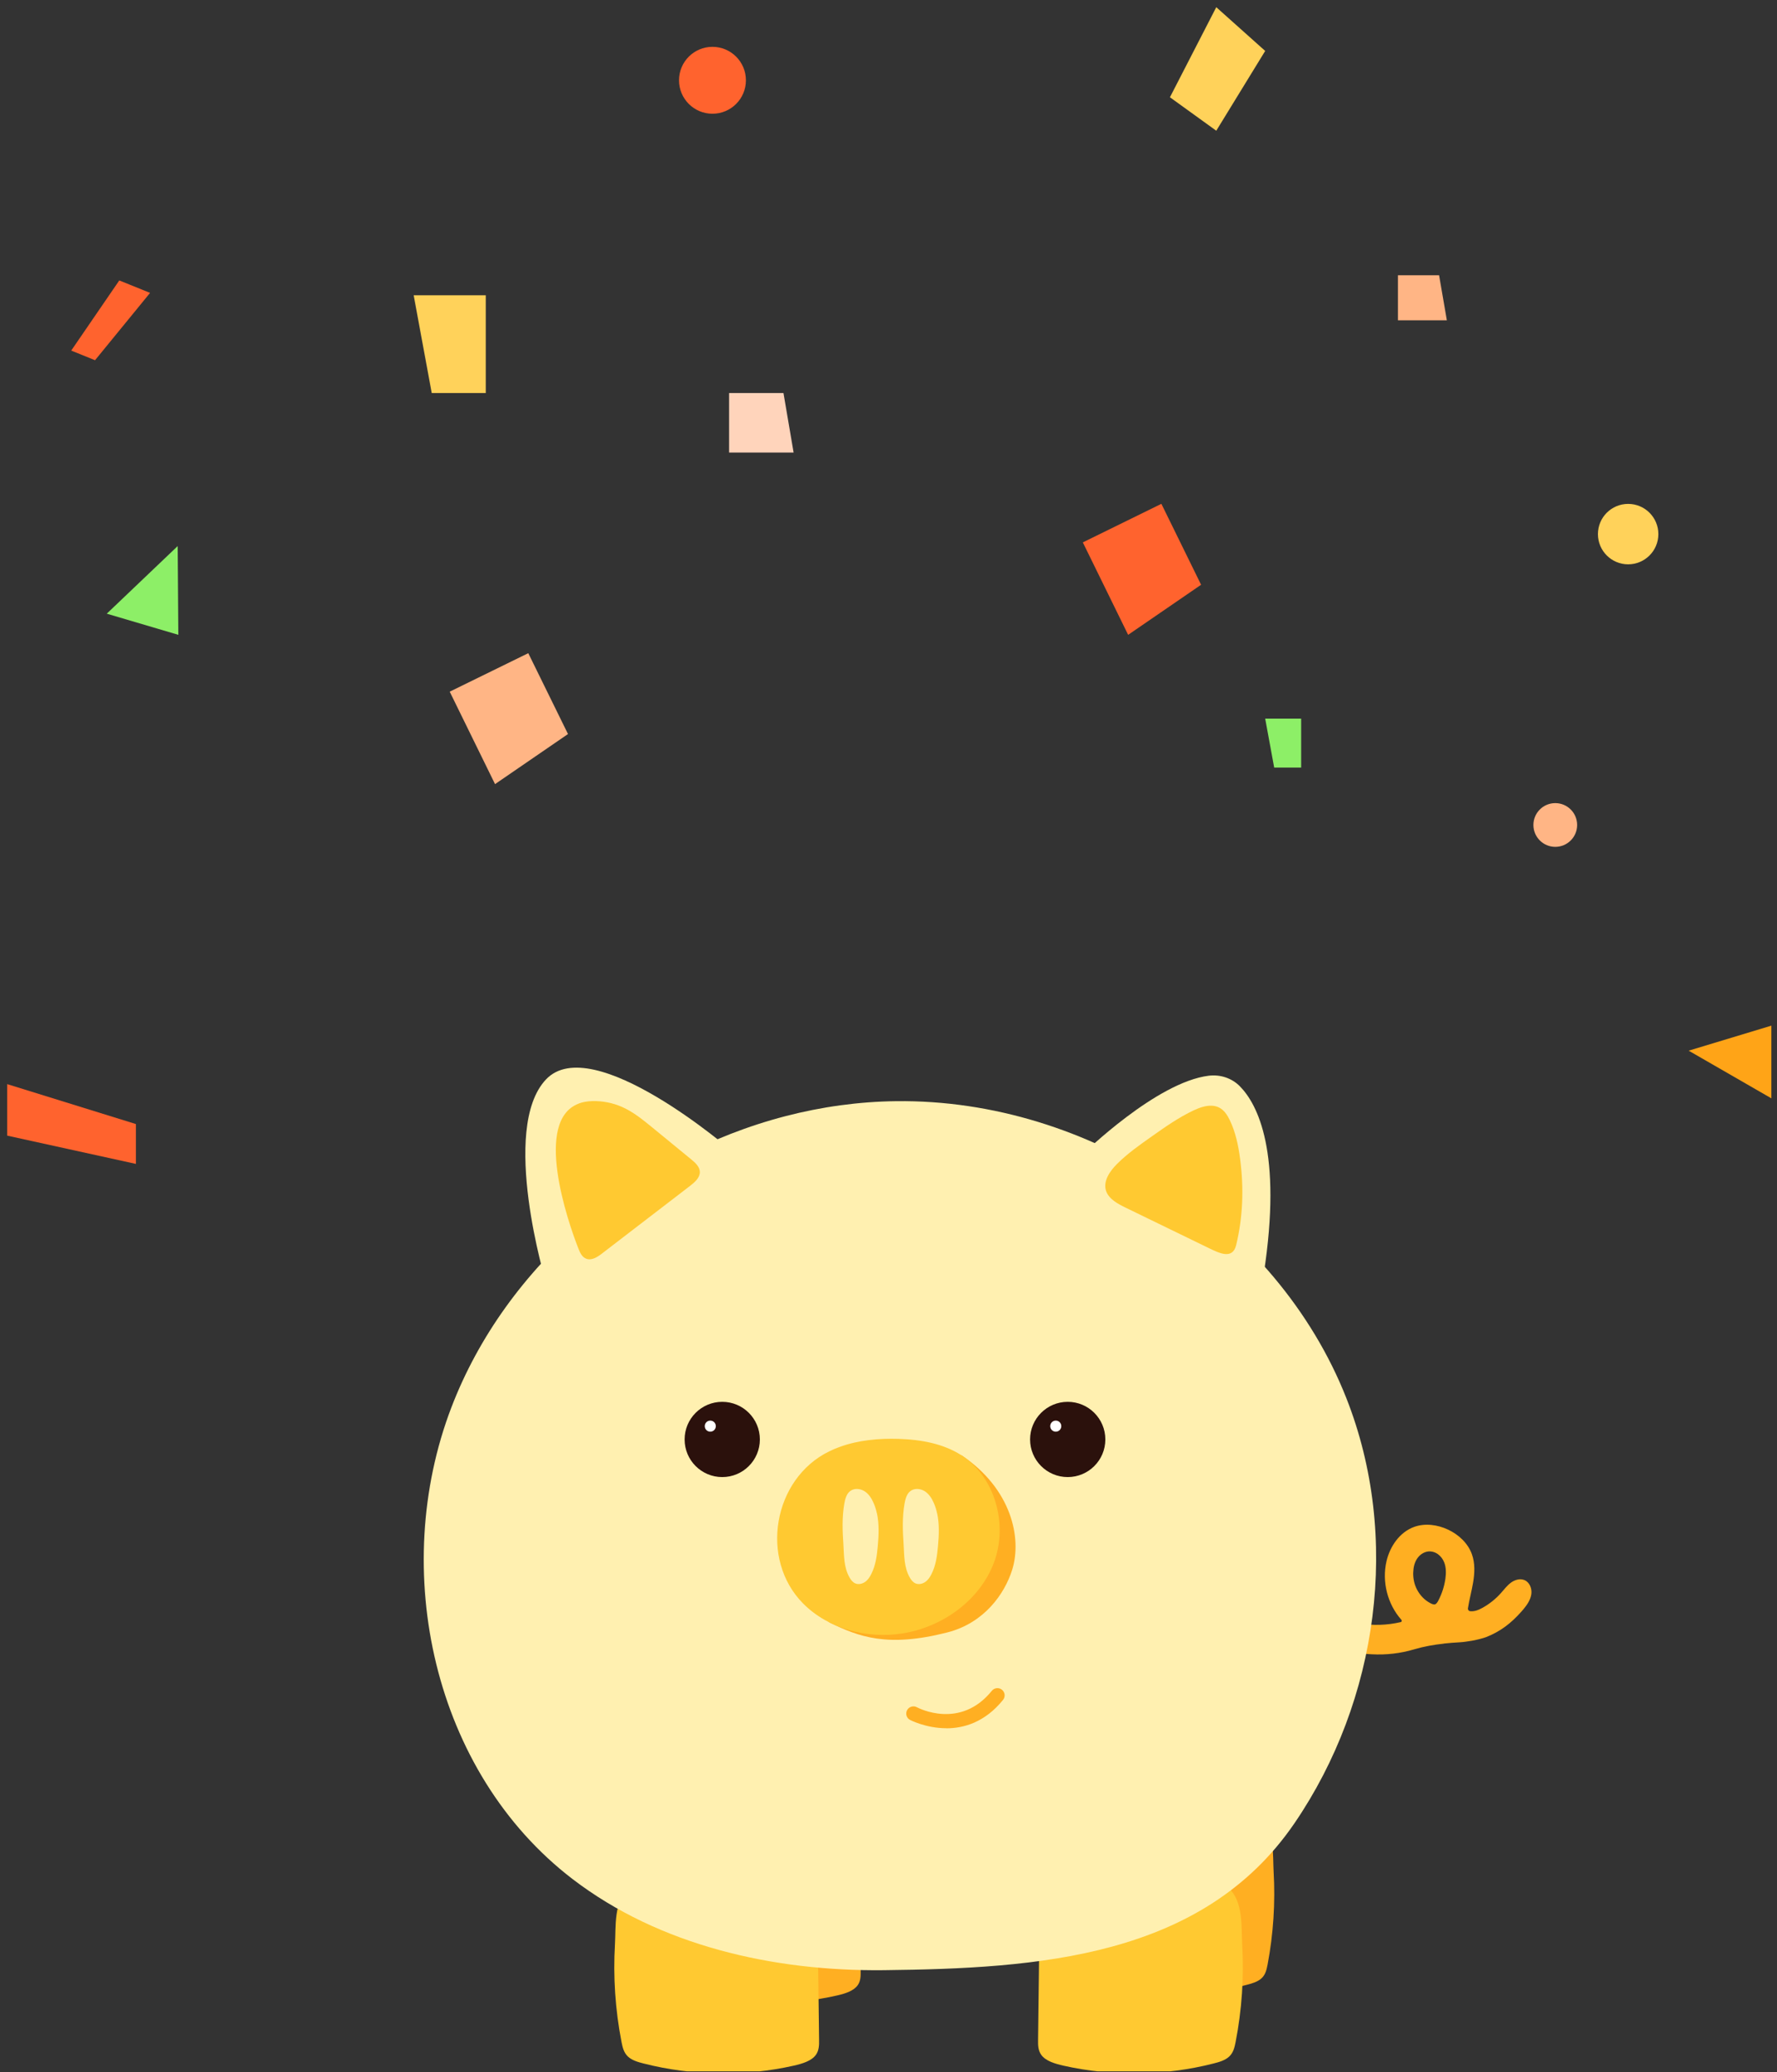 <svg width="100%" height="100%" viewBox="0 0 247 288" fill="none" xmlns="http://www.w3.org/2000/svg">
<rect x="0" y="0" width="247" height="288" fill="#333333" stroke="none"/>
<g clip-path="url(#clip0_113_24736)">
<path d="M200.69 228.45C201.44 228.37 202.19 228.31 202.95 228.27C203.59 228.23 203.95 228.15 204.58 228.06C205.02 228 206.17 227.71 206.58 227.55C208.59 226.75 210.03 225.63 211.47 224.01C211.57 223.9 211.67 223.78 211.77 223.66C212.27 223.06 212.73 222.38 212.85 221.6C212.97 220.82 212.62 219.93 211.9 219.63C211.28 219.37 210.55 219.59 210.01 219.99C209.47 220.39 209.07 220.94 208.62 221.44C207.89 222.26 207.01 222.96 206.05 223.49C205.53 223.78 204.93 224.02 204.35 223.95C204.15 223.93 204.01 223.75 204.04 223.55C204.23 222.34 204.56 221.16 204.76 219.96C204.98 218.65 205.04 217.28 204.59 216.03C204.04 214.5 202.75 213.3 201.27 212.61C199.8 211.92 198.07 211.69 196.55 212.24C194.55 212.97 193.2 214.94 192.72 217.01C192.06 219.84 192.86 222.98 194.79 225.15C194.89 225.26 194.84 225.44 194.69 225.47C192.8 225.91 190.83 225.97 188.92 225.65C188.71 226.15 188.41 228.13 188.81 229.41C188.85 229.55 188.91 229.7 189.03 229.79C189.13 229.86 190.56 229.94 190.68 229.94C192.68 230.05 194.66 229.82 196.58 229.25C197.93 228.85 199.31 228.61 200.7 228.46L200.69 228.45ZM196.44 218.59C196.44 218.59 196.44 218.53 196.44 218.5C196.46 217.86 196.61 217.21 196.96 216.67C197.31 216.13 197.88 215.72 198.52 215.65C199 215.6 199.5 215.75 199.89 216.04C200.28 216.33 200.58 216.74 200.75 217.19C201.02 217.89 201.01 218.68 200.91 219.42C200.76 220.48 200.43 221.5 199.94 222.45C199.84 222.64 199.7 222.9 199.49 222.99C199.28 223.08 198.96 222.91 198.77 222.81C198.01 222.4 197.4 221.76 196.99 221C196.58 220.24 196.42 219.44 196.43 218.61L196.44 218.59Z" fill="#FFAF22"/>
<path d="M95.49 253.88C93.52 255.71 93.82 259.08 93.69 261.34C93.44 265.66 93.72 270 94.53 274.28C94.66 274.95 94.81 275.65 95.35 276.16C95.86 276.64 96.62 276.88 97.36 277.07C103.49 278.69 110.21 278.79 116.41 277.35C117.49 277.1 118.65 276.74 119.22 275.94C119.64 275.35 119.64 274.63 119.63 273.94L119.41 255.37C119.41 254.71 119.37 253.99 118.87 253.47C118.19 252.76 116.93 252.69 115.83 252.68L101.39 252.52C100.05 252.51 98.69 252.49 97.42 252.84C96.6 253.07 95.97 253.43 95.48 253.89L95.49 253.88Z" fill="#FFAF22"/>
<path d="M175.23 252.68C177.2 254.51 176.9 257.88 177.03 260.14C177.28 264.46 177 268.8 176.19 273.08C176.06 273.75 175.91 274.45 175.37 274.96C174.86 275.44 174.1 275.68 173.36 275.87C167.23 277.49 160.51 277.59 154.31 276.15C153.23 275.9 152.07 275.54 151.5 274.74C151.08 274.15 151.08 273.43 151.09 272.74L151.31 254.17C151.31 253.51 151.35 252.79 151.85 252.27C152.53 251.56 153.79 251.49 154.89 251.48L169.33 251.32C170.67 251.31 172.03 251.29 173.3 251.64C174.12 251.87 174.75 252.23 175.24 252.69L175.23 252.68Z" fill="#FFAF22"/>
<path d="M87.439 262.34C85.279 264.28 85.619 267.83 85.479 270.22C85.209 274.78 85.519 279.37 86.399 283.88C86.539 284.58 86.709 285.33 87.299 285.87C87.849 286.38 88.689 286.63 89.499 286.83C96.199 288.54 103.549 288.65 110.329 287.12C111.509 286.85 112.779 286.48 113.399 285.63C113.859 285 113.859 284.24 113.849 283.52L113.609 263.9C113.609 263.2 113.569 262.44 113.019 261.89C112.279 261.14 110.899 261.07 109.699 261.05L93.909 260.88C92.449 260.86 90.959 260.85 89.569 261.22C88.679 261.46 87.979 261.84 87.449 262.33L87.439 262.34Z" fill="#FFC931"/>
<path d="M170.7 262.34C172.86 264.28 172.52 267.83 172.66 270.22C172.93 274.78 172.62 279.37 171.74 283.88C171.6 284.58 171.43 285.33 170.84 285.87C170.29 286.38 169.45 286.63 168.64 286.83C161.94 288.54 154.59 288.65 147.81 287.12C146.63 286.85 145.36 286.48 144.74 285.63C144.28 285 144.28 284.24 144.29 283.52L144.53 263.9C144.53 263.2 144.57 262.44 145.12 261.89C145.86 261.14 147.24 261.07 148.44 261.05L164.23 260.88C165.69 260.86 167.18 260.85 168.57 261.22C169.46 261.46 170.16 261.84 170.69 262.33L170.7 262.34Z" fill="#FFC931"/>
<path d="M109.19 155.14C114.2 153.84 119.36 153.12 124.57 153.06C151.36 152.74 177.53 169.94 187.15 194.36C194.74 213.62 191.6 236.33 179.94 253.41C167.15 272.14 144.22 273.61 122.82 273.85C107.48 274.02 91.65 270.43 79.58 261.18C60.17 246.31 54.1 218.21 62.74 195.63C70.3 175.88 88.42 160.53 109.19 155.14Z" fill="#FFF0B0"/>
<path d="M116.199 221.38C116.329 221.81 114.519 225.14 115.299 225.52C119.379 227.51 123.329 229.04 131.689 226.9C136.799 225.59 139.649 221.55 140.699 218.17C142.049 213.84 140.649 206.97 133.639 202.27C127.879 207.68 125.469 216.62 119.709 222.03C118.579 223.09 115.839 220.17 116.189 221.37L116.199 221.38Z" fill="#FFAF22"/>
<path d="M116.739 201.11C116.229 201.29 115.739 201.5 115.249 201.74C107.469 205.54 105.519 216.72 111.639 222.89C115.159 226.43 120.529 227.82 125.459 227.04C130.999 226.16 136.189 222.45 138.159 217.19C140.129 211.93 138.359 205.32 133.639 202.28C131.089 200.64 127.969 200.1 124.939 200C122.169 199.91 119.329 200.17 116.739 201.11Z" fill="#FFC931"/>
<path d="M121.889 210.37C121.779 209.86 121.629 209.36 121.409 208.87C121.129 208.23 120.729 207.62 120.139 207.26C119.549 206.9 118.729 206.83 118.179 207.25C117.659 207.64 117.479 208.34 117.359 208.99C117.029 210.9 117.099 212.74 117.229 214.66C117.329 216.24 117.269 217.83 118.079 219.26C118.269 219.6 118.529 219.94 118.889 220.09C119.319 220.27 119.829 220.16 120.219 219.9C120.609 219.64 120.879 219.24 121.089 218.82C121.709 217.62 121.889 216.25 122.009 214.91C122.149 213.4 122.209 211.84 121.899 210.37H121.889Z" fill="#FFF0B0"/>
<path d="M130.26 210.37C130.15 209.86 130 209.36 129.78 208.87C129.5 208.23 129.1 207.62 128.51 207.26C127.92 206.9 127.1 206.83 126.55 207.25C126.03 207.64 125.85 208.34 125.73 208.99C125.4 210.9 125.47 212.74 125.6 214.66C125.7 216.24 125.64 217.83 126.45 219.26C126.64 219.6 126.9 219.94 127.26 220.09C127.69 220.27 128.2 220.16 128.59 219.9C128.98 219.64 129.25 219.24 129.46 218.82C130.08 217.62 130.26 216.25 130.38 214.91C130.52 213.4 130.58 211.84 130.27 210.37H130.26Z" fill="#FFF0B0"/>
<path d="M75.891 178.27C75.891 178.27 69.431 156.87 75.891 150.04C82.351 143.2 101.721 159.98 101.721 159.98C101.721 159.98 85.011 167.64 75.891 178.28V178.27Z" fill="#FFF0B0"/>
<path d="M150.59 160.35C150.59 160.35 160.74 150.4 168.03 149.52C169.61 149.33 171.22 149.85 172.34 150.99C174.78 153.47 178.27 160.09 175.66 177.06C175.66 177.06 166.92 166.05 150.59 160.35Z" fill="#FFF0B0"/>
<path d="M168.39 153.69C167.56 153.66 166.68 153.98 165.91 154.34C163.84 155.32 161.97 156.63 160.12 157.94C158.42 159.14 156.71 160.34 155.26 161.79C154.24 162.81 153.3 164.2 153.74 165.53C154.12 166.66 155.35 167.32 156.48 167.87L168.06 173.5C169.49 174.19 171.32 175.1 171.82 173.08C172.78 169.15 172.9 165.06 172.37 161.06C172.13 159.23 171.75 157.39 170.94 155.7C170.6 154.99 170.14 154.27 169.4 153.92C169.08 153.77 168.74 153.7 168.39 153.69Z" fill="#FFC931"/>
<path d="M80.429 153.39C80.969 153.19 81.589 153.07 82.309 153.05C83.739 153.01 85.169 153.29 86.459 153.86C87.999 154.54 89.299 155.6 90.589 156.65L96.079 161.15C96.649 161.62 97.269 162.18 97.279 162.91C97.279 163.71 96.569 164.33 95.909 164.84L83.669 174.24C83.049 174.72 82.259 175.23 81.519 174.97C80.929 174.77 80.639 174.16 80.419 173.6C78.829 169.59 74.169 155.75 80.439 153.4L80.429 153.39Z" fill="#FFC931"/>
<path d="M131.54 240.22C128.7 240.22 126.53 239.08 126.49 239.06C126 238.8 125.82 238.19 126.09 237.7C126.35 237.22 126.96 237.04 127.44 237.3C127.68 237.43 133.48 240.44 137.86 235.02C138.21 234.59 138.84 234.52 139.27 234.87C139.7 235.22 139.77 235.85 139.42 236.28C136.91 239.39 133.97 240.23 131.54 240.23V240.22Z" fill="#FFAF22"/>
<path d="M100.39 205.31C103.279 205.31 105.62 202.969 105.62 200.08C105.62 197.192 103.279 194.85 100.39 194.85C97.502 194.85 95.16 197.192 95.16 200.08C95.16 202.969 97.502 205.31 100.39 205.31Z" fill="#2B110C"/>
<path d="M98.729 199C99.154 199 99.499 198.655 99.499 198.23C99.499 197.805 99.154 197.46 98.729 197.46C98.304 197.46 97.959 197.805 97.959 198.23C97.959 198.655 98.304 199 98.729 199Z" fill="white"/>
<path d="M148.41 205.31C151.298 205.31 153.64 202.969 153.64 200.08C153.64 197.192 151.298 194.85 148.41 194.85C145.521 194.85 143.18 197.192 143.18 200.08C143.18 202.969 145.521 205.31 148.41 205.31Z" fill="#2B110C"/>
<path d="M146.75 199C147.176 199 147.52 198.655 147.52 198.23C147.52 197.805 147.176 197.46 146.75 197.46C146.325 197.46 145.98 197.805 145.98 198.23C145.98 198.655 146.325 199 146.75 199Z" fill="white"/>
<path d="M57.5 41.04L60.01 54.63H67.52V41.04H57.5Z" fill="#FFD25A"/>
<path d="M175.859 99.89L177.109 106.69H180.859V99.89H175.859Z" fill="#8DEF67"/>
<path d="M194.311 38.26V44.52H201.111L200.031 38.26H194.311Z" fill="#FFB585"/>
<path d="M101.34 54.63V62.9H110.31L108.9 54.63H101.34Z" fill="#FFD4BB"/>
<path d="M73.43 90.79L62.51 96.14L68.81 108.99L78.95 102.03L73.43 90.79Z" fill="#FFB585"/>
<path d="M161.43 70.03L150.51 75.39L156.81 88.24L166.95 81.28L161.43 70.03Z" fill="#FF632E"/>
<path d="M1 150.69V157.85L18.89 161.78V156.24L1 150.69Z" fill="#FF632E"/>
<path d="M20.86 40.71L16.58 38.98L9.9 48.73L13.21 50.07L20.86 40.71Z" fill="#FF632E"/>
<path d="M169.059 1L162.619 13.52L169.059 18.17L175.859 7.08L169.059 1Z" fill="#FFD25A"/>
<path d="M246.521 142.47L234.721 146.04L246.521 152.84V142.47Z" fill="#FFA417"/>
<path d="M24.79 88.24L24.7 75.9L14.84 85.3L24.79 88.24Z" fill="#8DEF67"/>
<path d="M99.031 15.81C101.599 15.81 103.681 13.728 103.681 11.16C103.681 8.592 101.599 6.51 99.031 6.51C96.463 6.51 94.381 8.592 94.381 11.16C94.381 13.728 96.463 15.81 99.031 15.81Z" fill="#FF632E"/>
<path d="M216.181 117.71C217.86 117.71 219.221 116.349 219.221 114.67C219.221 112.991 217.86 111.63 216.181 111.63C214.502 111.63 213.141 112.991 213.141 114.67C213.141 116.349 214.502 117.71 216.181 117.71Z" fill="#FFB585"/>
<path d="M226.309 78.44C228.629 78.44 230.509 76.56 230.509 74.24C230.509 71.92 228.629 70.04 226.309 70.04C223.99 70.04 222.109 71.92 222.109 74.24C222.109 76.56 223.99 78.44 226.309 78.44Z" fill="#FFD25A"/>
</g>
<defs>
<clipPath id="clip0_113_24736">
<rect width="245.52" height="287.2" fill="white" transform="translate(0.699 0.709)"/>
</clipPath>
</defs>
</svg>
